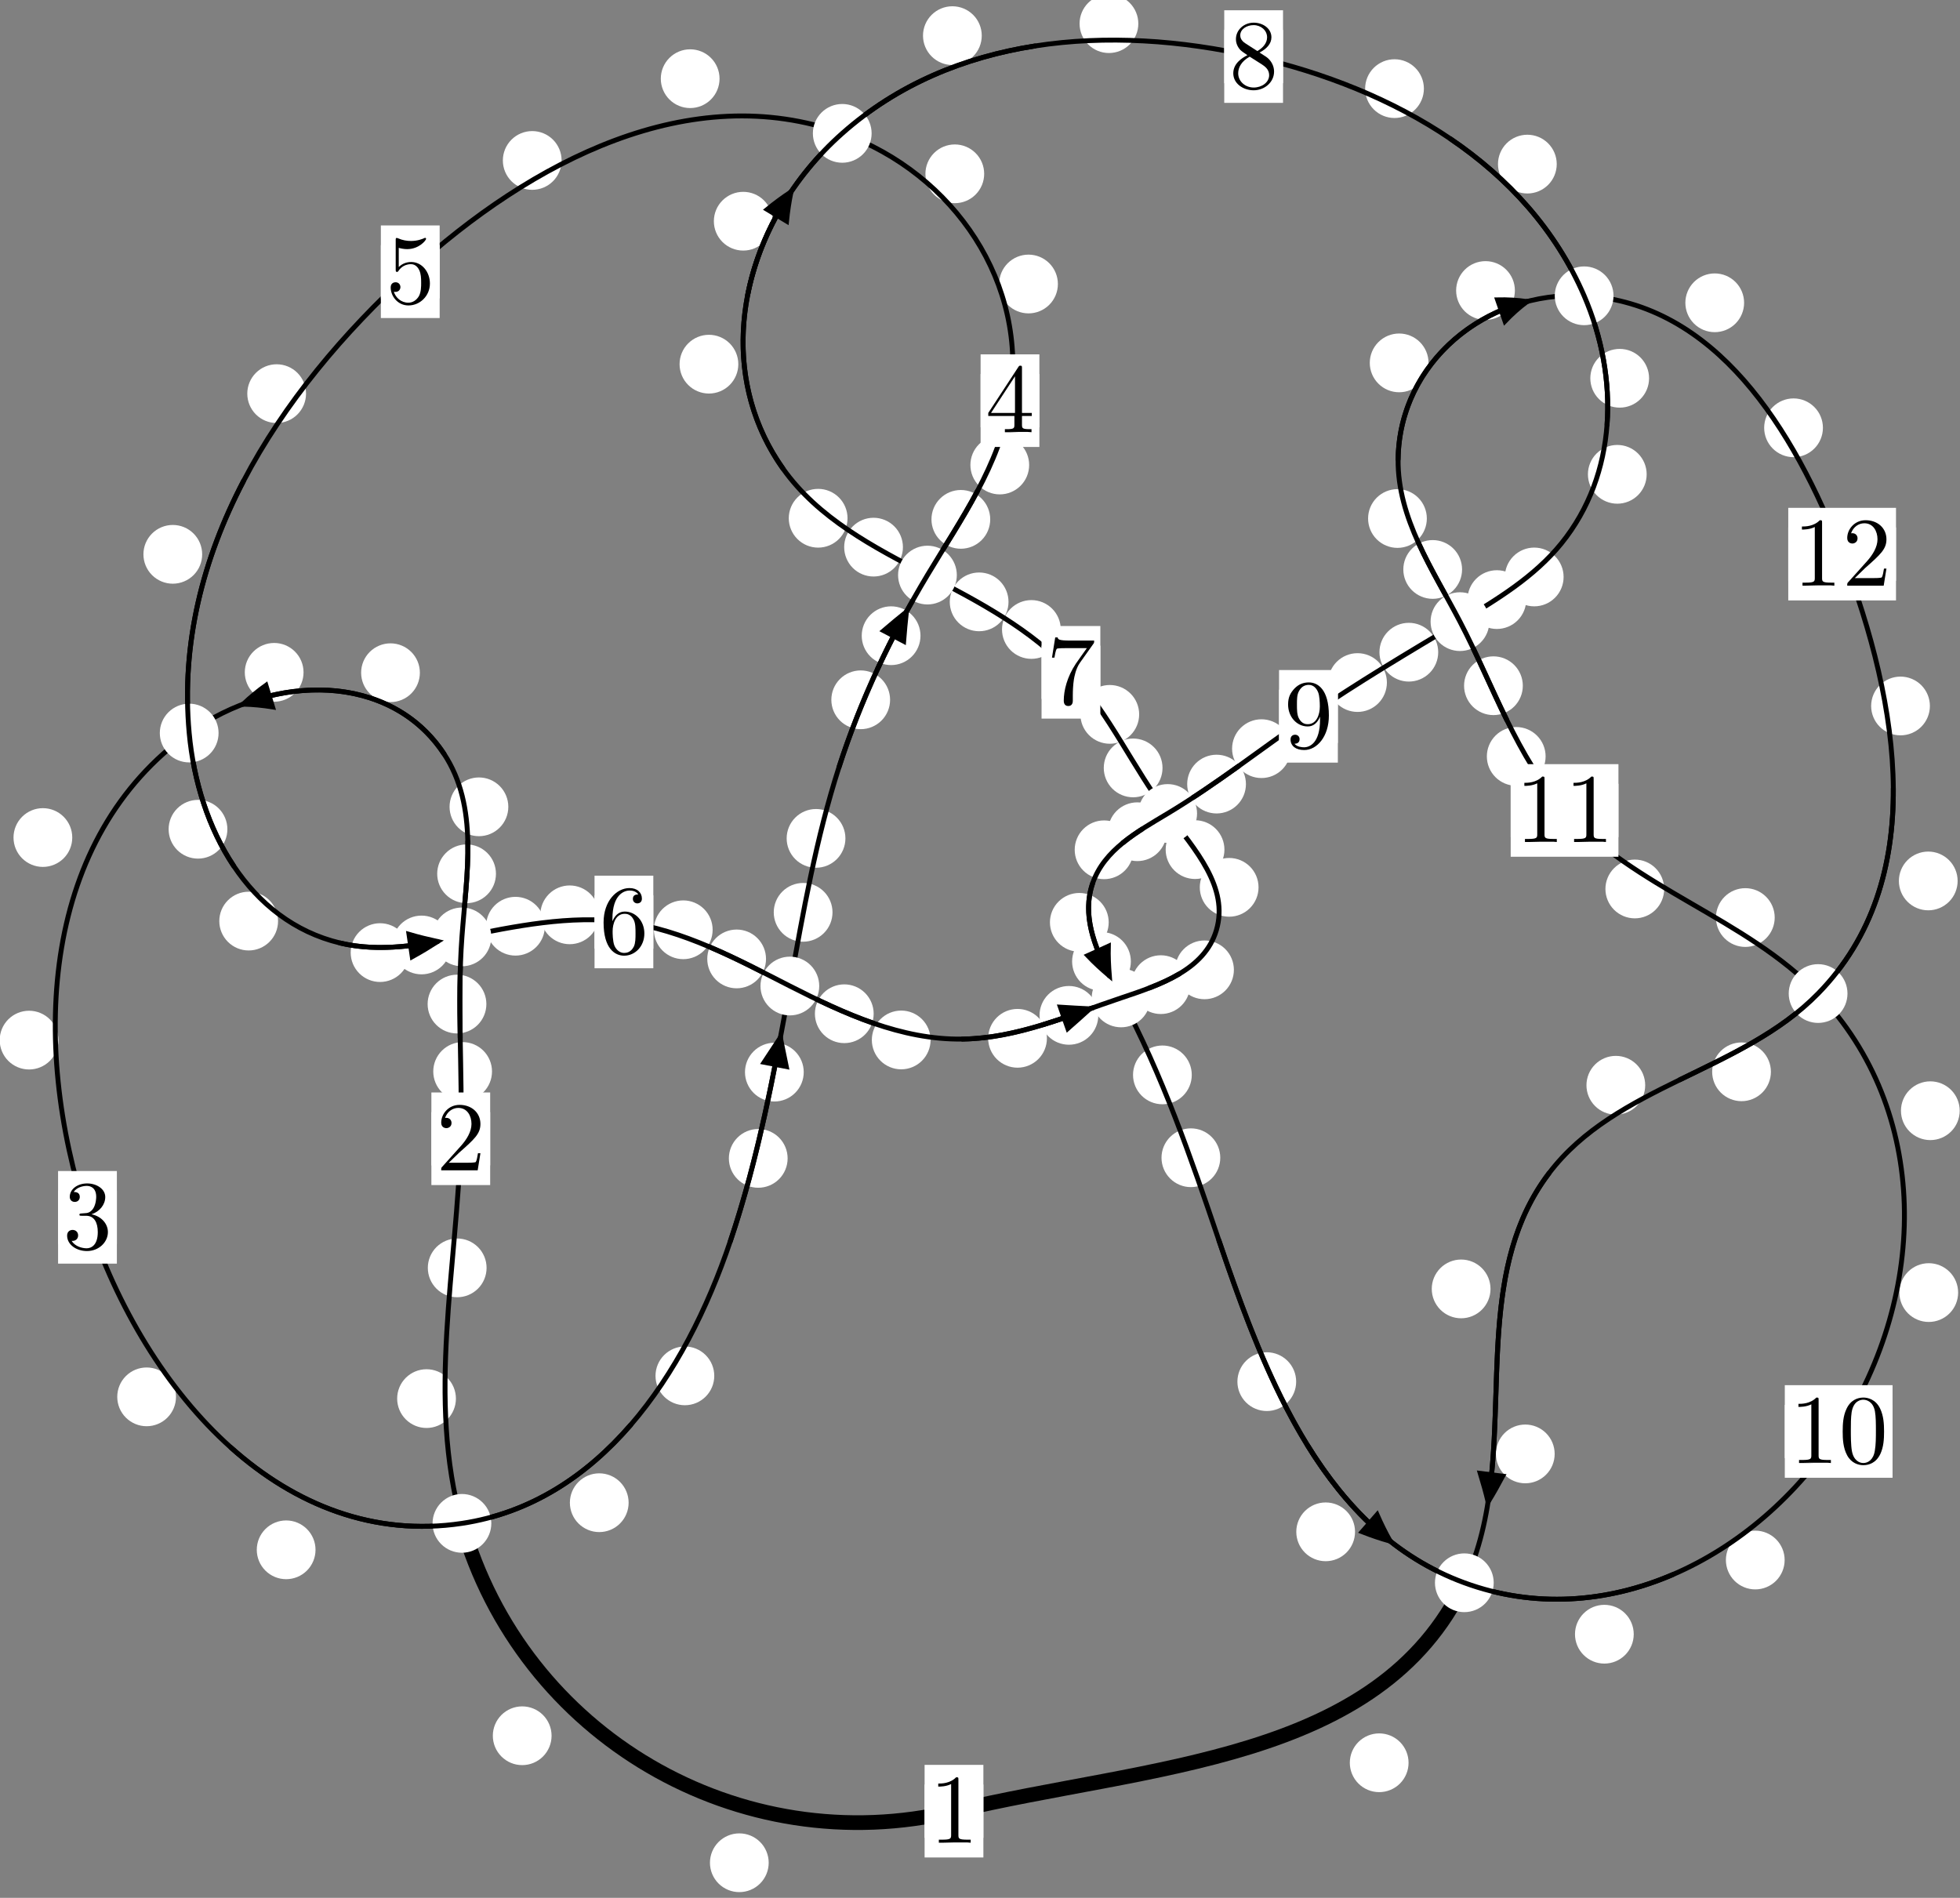 <?xml version="1.0"?>
<!-- Created by MetaPost 1.999 on 2021.07.06:0013 -->
<svg version="1.1" xmlns="http://www.w3.org/2000/svg" xmlns:xlink="http://www.w3.org/1999/xlink" width="199.42" height="193.102" viewBox="0 0 199.42 193.102">
<rect x="0" y="0" width="199.42" height="193.102" fill="#808080" stroke="none"/>
<!-- Original BoundingBox: -47.030334 -37.520081 152.390137 155.582306 -->
  <defs>
    <g transform="scale(0.01,0.01)" id="GLYPHcmr10_48">
      <path style="fill-rule: evenodd;" d="M460 -320C460 -400,455 -480,420 -554C374 -650,292 -666,250 -666C190 -666,117 -640,76 -547C44 -478,39 -400,39 -320C39 -245,43 -155,84 -79C127 2,200 22,249 22C303 22,379 1,423 -94C455 -163,460 -241,460 -320M249 -0C210 -0,151 -25,133 -121C122 -181,122 -273,122 -332C122 -396,122 -462,130 -516C149 -635,224 -644,249 -644C282 -644,348 -626,367 -527C377 -471,377 -395,377 -332C377 -257,377 -189,366 -125C351 -30,294 -0,249 -0"></path>
    </g>
    <g transform="scale(0.01,0.01)" id="GLYPHcmr10_49">
      <path style="fill-rule: evenodd;" d="M294 -640C294 -664,294 -666,271 -666C209 -602,121 -602,89 -602L89 -571C109 -571,168 -571,220 -597L220 -79C220 -43,217 -31,127 -31L95 -31L95 -0L257 -0L130 -3L217 -3L257 -3L297 -3L384 -3L419 -0L419 -31L387 -31C297 -31,294 -42,294 -79"></path>
    </g>
    <g transform="scale(0.01,0.01)" id="GLYPHcmr10_50">
      <path style="fill-rule: evenodd;" d="M127 -77L233 -180C389 -318,449 -372,449 -472C449 -586,359 -666,237 -666C124 -666,50 -574,50 -485C50 -429,100 -429,103 -429C120 -429,155 -441,155 -482C155 -508,137 -534,102 -534C94 -534,92 -534,89 -533C112 -598,166 -635,224 -635C315 -635,358 -554,358 -472C358 -392,308 -313,253 -251L61 -37C50 -26,50 -24,50 -0L421 -0L449 -174L424 -174C419 -144,412 -100,402 -85C395 -77,329 -77,307 -77"></path>
    </g>
    <g transform="scale(0.01,0.01)" id="GLYPHcmr10_51">
      <path style="fill-rule: evenodd;" d="M290 -352C372 -379,430 -449,430 -528C430 -610,342 -666,246 -666C145 -666,69 -606,69 -530C69 -497,91 -478,120 -478C151 -478,171 -500,171 -529C171 -579,124 -579,109 -579C140 -628,206 -641,242 -641C283 -641,338 -619,338 -529C338 -517,336 -459,310 -415C280 -367,246 -364,221 -363C213 -362,189 -360,182 -360C174 -359,167 -358,167 -348C167 -337,174 -337,191 -337L235 -337C317 -337,354 -269,354 -171C354 -35,285 -6,241 -6C198 -6,123 -23,88 -82C123 -77,154 -99,154 -137C154 -173,127 -193,98 -193C74 -193,42 -179,42 -135C42 -44,135 22,244 22C366 22,457 -69,457 -171C457 -253,394 -331,290 -352"></path>
    </g>
    <g transform="scale(0.01,0.01)" id="GLYPHcmr10_52">
      <path style="fill-rule: evenodd;" d="M294 -165L294 -78C294 -42,292 -31,218 -31L197 -31L197 -0L332 -0L238 -3L290 -3L332 -3L374 -3L427 -3L468 -0L468 -31L447 -31C373 -31,371 -42,371 -78L371 -165L471 -165L471 -196L371 -196L371 -651C371 -671,371 -677,355 -677C346 -677,343 -677,335 -665L28 -196L28 -165M300 -196L56 -196L300 -569"></path>
    </g>
    <g transform="scale(0.01,0.01)" id="GLYPHcmr10_53">
      <path style="fill-rule: evenodd;" d="M449 -201C449 -320,367 -420,259 -420C211 -420,168 -404,132 -369L132 -564C152 -558,185 -551,217 -551C340 -551,410 -642,410 -655C410 -661,407 -666,400 -666C399 -666,397 -666,392 -663C372 -654,323 -634,256 -634C216 -634,170 -641,123 -662C115 -665,113 -665,111 -665C101 -665,101 -657,101 -641L101 -345C101 -327,101 -319,115 -319C122 -319,124 -322,128 -328C139 -344,176 -398,257 -398C309 -398,334 -352,342 -334C358 -297,360 -258,360 -208C360 -173,360 -113,336 -71C312 -32,275 -6,229 -6C156 -6,99 -59,82 -118C85 -117,88 -116,99 -116C132 -116,149 -141,149 -165C149 -189,132 -214,99 -214C85 -214,50 -207,50 -161C50 -75,119 22,231 22C347 22,449 -74,449 -201"></path>
    </g>
    <g transform="scale(0.01,0.01)" id="GLYPHcmr10_54">
      <path style="fill-rule: evenodd;" d="M132 -328L132 -352C132 -605,256 -641,307 -641C331 -641,373 -635,395 -601C380 -601,340 -601,340 -556C340 -525,364 -510,386 -510C402 -510,432 -519,432 -558C432 -618,388 -666,305 -666C177 -666,42 -537,42 -316C42 -49,158 22,251 22C362 22,457 -72,457 -204C457 -331,368 -427,257 -427C189 -427,152 -376,132 -328M251 -6C188 -6,158 -66,152 -81C134 -128,134 -208,134 -226C134 -304,166 -404,256 -404C272 -404,318 -404,349 -342C367 -305,367 -254,367 -205C367 -157,367 -107,350 -71C320 -11,274 -6,251 -6"></path>
    </g>
    <g transform="scale(0.01,0.01)" id="GLYPHcmr10_55">
      <path style="fill-rule: evenodd;" d="M476 -609C485 -621,485 -623,485 -644L242 -644C120 -644,118 -657,114 -676L89 -676L56 -470L81 -470C84 -486,93 -549,106 -561C113 -567,191 -567,204 -567L411 -567C400 -551,321 -442,299 -409C209 -274,176 -135,176 -33C176 -23,176 22,222 22C268 22,268 -23,268 -33L268 -84C268 -139,271 -194,279 -248C283 -271,297 -357,341 -419"></path>
    </g>
    <g transform="scale(0.01,0.01)" id="GLYPHcmr10_56">
      <path style="fill-rule: evenodd;" d="M163 -457C117 -487,113 -521,113 -538C113 -599,178 -641,249 -641C322 -641,386 -589,386 -517C386 -460,347 -412,287 -377M309 -362C381 -399,430 -451,430 -517C430 -609,341 -666,250 -666C150 -666,69 -592,69 -499C69 -481,71 -436,113 -389C124 -377,161 -352,186 -335C128 -306,42 -250,42 -151C42 -45,144 22,249 22C362 22,457 -61,457 -168C457 -204,446 -249,408 -291C389 -312,373 -322,309 -362M209 -320L332 -242C360 -223,407 -193,407 -132C407 -58,332 -6,250 -6C164 -6,92 -68,92 -151C92 -209,124 -273,209 -320"></path>
    </g>
    <g transform="scale(0.01,0.01)" id="GLYPHcmr10_57">
      <path style="fill-rule: evenodd;" d="M367 -318L367 -286C367 -52,263 -6,205 -6C188 -6,134 -8,107 -42C151 -42,159 -71,159 -88C159 -119,135 -134,113 -134C97 -134,67 -125,67 -86C67 -19,121 22,206 22C335 22,457 -114,457 -329C457 -598,342 -666,253 -666C198 -666,149 -648,106 -603C65 -558,42 -516,42 -441C42 -316,130 -218,242 -218C303 -218,344 -260,367 -318M243 -241C227 -241,181 -241,150 -304C132 -341,132 -391,132 -440C132 -494,132 -541,153 -578C180 -628,218 -641,253 -641C299 -641,332 -607,349 -562C361 -530,365 -467,365 -421C365 -338,331 -241,243 -241"></path>
    </g>
  </defs>
  <path d="M78.211 189.531C78.211 188.739,77.896 187.978,77.336 187.418C76.775 186.858,76.015 186.543,75.222 186.543C74.43 186.543,73.67 186.858,73.109 187.418C72.549 187.978,72.234 188.739,72.234 189.531C72.234 190.324,72.549 191.084,73.109 191.645C73.67 192.205,74.43 192.52,75.222 192.52C76.015 192.52,76.775 192.205,77.336 191.645C77.896 191.084,78.211 190.324,78.211 189.531Z" style="fill: rgb(100%,100%,100%);stroke: none;"></path>
  <path d="M100.052 184.283C100.052 183.491,99.737 182.731,99.177 182.17C98.616 181.61,97.856 181.295,97.064 181.295C96.271 181.295,95.511 181.61,94.95 182.17C94.39 182.731,94.075 183.491,94.075 184.283C94.075 185.076,94.39 185.836,94.95 186.397C95.511 186.957,96.271 187.272,97.064 187.272C97.856 187.272,98.616 186.957,99.177 186.397C99.737 185.836,100.052 185.076,100.052 184.283Z" style="fill: rgb(100%,100%,100%);stroke: none;"></path>
  <path d="M46.387 142.306C46.387 141.513,46.072 140.753,45.511 140.192C44.951 139.632,44.191 139.317,43.398 139.317C42.605 139.317,41.845 139.632,41.285 140.192C40.724 140.753,40.409 141.513,40.409 142.306C40.409 143.098,40.724 143.858,41.285 144.419C41.845 144.979,42.605 145.294,43.398 145.294C44.191 145.294,44.951 144.979,45.511 144.419C46.072 143.858,46.387 143.098,46.387 142.306Z" style="fill: rgb(100%,100%,100%);stroke: none;"></path>
  <path d="M56.12 176.61C56.12 175.817,55.805 175.057,55.245 174.496C54.684 173.936,53.924 173.621,53.131 173.621C52.339 173.621,51.579 173.936,51.018 174.496C50.458 175.057,50.143 175.817,50.143 176.61C50.143 177.402,50.458 178.163,51.018 178.723C51.579 179.284,52.339 179.598,53.131 179.598C53.924 179.598,54.684 179.284,55.245 178.723C55.805 178.163,56.12 177.402,56.12 176.61Z" style="fill: rgb(100%,100%,100%);stroke: none;"></path>
  <path d="M50.059 109.02C50.059 108.228,49.744 107.468,49.184 106.907C48.623 106.347,47.863 106.032,47.071 106.032C46.278 106.032,45.518 106.347,44.957 106.907C44.397 107.468,44.082 108.228,44.082 109.02C44.082 109.813,44.397 110.573,44.957 111.134C45.518 111.694,46.278 112.009,47.071 112.009C47.863 112.009,48.623 111.694,49.184 111.134C49.744 110.573,50.059 109.813,50.059 109.02Z" style="fill: rgb(100%,100%,100%);stroke: none;"></path>
  <path d="M49.507 129.003C49.507 128.211,49.192 127.451,48.631 126.89C48.071 126.33,47.311 126.015,46.518 126.015C45.725 126.015,44.965 126.33,44.405 126.89C43.844 127.451,43.529 128.211,43.529 129.003C43.529 129.796,43.844 130.556,44.405 131.117C44.965 131.677,45.725 131.992,46.518 131.992C47.311 131.992,48.071 131.677,48.631 131.117C49.192 130.556,49.507 129.796,49.507 129.003Z" style="fill: rgb(100%,100%,100%);stroke: none;"></path>
  <path d="M50.461 88.907C50.461 88.114,50.146 87.354,49.585 86.794C49.025 86.233,48.265 85.918,47.472 85.918C46.679 85.918,45.919 86.233,45.359 86.794C44.798 87.354,44.483 88.114,44.483 88.907C44.483 89.7,44.798 90.46,45.359 91.02C45.919 91.581,46.679 91.896,47.472 91.896C48.265 91.896,49.025 91.581,49.585 91.02C50.146 90.46,50.461 89.7,50.461 88.907Z" style="fill: rgb(100%,100%,100%);stroke: none;"></path>
  <path d="M49.486 102.162C49.486 101.369,49.171 100.609,48.611 100.049C48.05 99.488,47.29 99.173,46.498 99.173C45.705 99.173,44.945 99.488,44.384 100.049C43.824 100.609,43.509 101.369,43.509 102.162C43.509 102.955,43.824 103.715,44.384 104.275C44.945 104.836,45.705 105.151,46.498 105.151C47.29 105.151,48.05 104.836,48.611 104.275C49.171 103.715,49.486 102.955,49.486 102.162Z" style="fill: rgb(100%,100%,100%);stroke: none;"></path>
  <path d="M42.72 68.448C42.72 67.655,42.405 66.895,41.845 66.335C41.284 65.774,40.524 65.459,39.731 65.459C38.939 65.459,38.179 65.774,37.618 66.335C37.058 66.895,36.743 67.655,36.743 68.448C36.743 69.241,37.058 70.001,37.618 70.561C38.179 71.122,38.939 71.437,39.731 71.437C40.524 71.437,41.284 71.122,41.845 70.561C42.405 70.001,42.72 69.241,42.72 68.448Z" style="fill: rgb(100%,100%,100%);stroke: none;"></path>
  <path d="M51.719 82.093C51.719 81.3,51.404 80.54,50.843 79.979C50.283 79.419,49.523 79.104,48.73 79.104C47.937 79.104,47.177 79.419,46.617 79.979C46.056 80.54,45.741 81.3,45.741 82.093C45.741 82.885,46.056 83.645,46.617 84.206C47.177 84.766,47.937 85.081,48.73 85.081C49.523 85.081,50.283 84.766,50.843 84.206C51.404 83.645,51.719 82.885,51.719 82.093Z" style="fill: rgb(100%,100%,100%);stroke: none;"></path>
  <path d="M7.352 85.218C7.352 84.426,7.038 83.665,6.477 83.105C5.917 82.544,5.156 82.229,4.364 82.229C3.571 82.229,2.811 82.544,2.25 83.105C1.69 83.665,1.375 84.426,1.375 85.218C1.375 86.011,1.69 86.771,2.25 87.332C2.811 87.892,3.571 88.207,4.364 88.207C5.156 88.207,5.917 87.892,6.477 87.332C7.038 86.771,7.352 86.011,7.352 85.218Z" style="fill: rgb(100%,100%,100%);stroke: none;"></path>
  <path d="M30.884 68.41C30.884 67.617,30.569 66.857,30.009 66.297C29.448 65.736,28.688 65.421,27.896 65.421C27.103 65.421,26.343 65.736,25.782 66.297C25.222 66.857,24.907 67.617,24.907 68.41C24.907 69.203,25.222 69.963,25.782 70.523C26.343 71.084,27.103 71.399,27.896 71.399C28.688 71.399,29.448 71.084,30.009 70.523C30.569 69.963,30.884 69.203,30.884 68.41Z" style="fill: rgb(100%,100%,100%);stroke: none;"></path>
  <path d="M17.907 142.127C17.907 141.334,17.592 140.574,17.032 140.014C16.471 139.453,15.711 139.138,14.918 139.138C14.126 139.138,13.366 139.453,12.805 140.014C12.245 140.574,11.93 141.334,11.93 142.127C11.93 142.92,12.245 143.68,12.805 144.24C13.366 144.801,14.126 145.116,14.918 145.116C15.711 145.116,16.471 144.801,17.032 144.24C17.592 143.68,17.907 142.92,17.907 142.127Z" style="fill: rgb(100%,100%,100%);stroke: none;"></path>
  <path d="M5.947 105.83C5.947 105.037,5.632 104.277,5.072 103.716C4.511 103.156,3.751 102.841,2.958 102.841C2.166 102.841,1.406 103.156,0.845 103.716C0.285 104.277,-0.03 105.037,-0.03 105.83C-0.03 106.622,0.285 107.382,0.845 107.943C1.406 108.503,2.166 108.818,2.958 108.818C3.751 108.818,4.511 108.503,5.072 107.943C5.632 107.382,5.947 106.622,5.947 105.83Z" style="fill: rgb(100%,100%,100%);stroke: none;"></path>
  <path d="M63.959 152.898C63.959 152.105,63.644 151.345,63.084 150.785C62.523 150.224,61.763 149.909,60.97 149.909C60.178 149.909,59.418 150.224,58.857 150.785C58.297 151.345,57.982 152.105,57.982 152.898C57.982 153.691,58.297 154.451,58.857 155.011C59.418 155.572,60.178 155.887,60.97 155.887C61.763 155.887,62.523 155.572,63.084 155.011C63.644 154.451,63.959 153.691,63.959 152.898Z" style="fill: rgb(100%,100%,100%);stroke: none;"></path>
  <path d="M32.103 157.691C32.103 156.898,31.788 156.138,31.228 155.578C30.667 155.017,29.907 154.702,29.115 154.702C28.322 154.702,27.562 155.017,27.001 155.578C26.441 156.138,26.126 156.898,26.126 157.691C26.126 158.484,26.441 159.244,27.001 159.804C27.562 160.365,28.322 160.68,29.115 160.68C29.907 160.68,30.667 160.365,31.228 159.804C31.788 159.244,32.103 158.484,32.103 157.691Z" style="fill: rgb(100%,100%,100%);stroke: none;"></path>
  <path d="M80.137 117.863C80.137 117.07,79.822 116.31,79.262 115.749C78.701 115.189,77.941 114.874,77.148 114.874C76.355 114.874,75.595 115.189,75.035 115.749C74.474 116.31,74.159 117.07,74.159 117.863C74.159 118.655,74.474 119.416,75.035 119.976C75.595 120.537,76.355 120.851,77.148 120.851C77.941 120.851,78.701 120.537,79.262 119.976C79.822 119.416,80.137 118.655,80.137 117.863Z" style="fill: rgb(100%,100%,100%);stroke: none;"></path>
  <path d="M72.673 139.991C72.673 139.198,72.358 138.438,71.797 137.878C71.237 137.317,70.477 137.002,69.684 137.002C68.891 137.002,68.131 137.317,67.571 137.878C67.01 138.438,66.695 139.198,66.695 139.991C66.695 140.784,67.01 141.544,67.571 142.104C68.131 142.665,68.891 142.98,69.684 142.98C70.477 142.98,71.237 142.665,71.797 142.104C72.358 141.544,72.673 140.784,72.673 139.991Z" style="fill: rgb(100%,100%,100%);stroke: none;"></path>
  <path d="M84.703 92.828C84.703 92.036,84.388 91.275,83.827 90.715C83.267 90.155,82.507 89.84,81.714 89.84C80.921 89.84,80.161 90.155,79.601 90.715C79.04 91.275,78.725 92.036,78.725 92.828C78.725 93.621,79.04 94.381,79.601 94.942C80.161 95.502,80.921 95.817,81.714 95.817C82.507 95.817,83.267 95.502,83.827 94.942C84.388 94.381,84.703 93.621,84.703 92.828Z" style="fill: rgb(100%,100%,100%);stroke: none;"></path>
  <path d="M81.776 109.088C81.776 108.296,81.461 107.535,80.9 106.975C80.34 106.414,79.58 106.099,78.787 106.099C77.994 106.099,77.234 106.414,76.674 106.975C76.113 107.535,75.798 108.296,75.798 109.088C75.798 109.881,76.113 110.641,76.674 111.202C77.234 111.762,77.994 112.077,78.787 112.077C79.58 112.077,80.34 111.762,80.9 111.202C81.461 110.641,81.776 109.881,81.776 109.088Z" style="fill: rgb(100%,100%,100%);stroke: none;"></path>
  <path d="M90.562 71.203C90.562 70.41,90.247 69.65,89.687 69.09C89.126 68.529,88.366 68.214,87.573 68.214C86.781 68.214,86.021 68.529,85.46 69.09C84.9 69.65,84.585 70.41,84.585 71.203C84.585 71.996,84.9 72.756,85.46 73.316C86.021 73.877,86.781 74.192,87.573 74.192C88.366 74.192,89.126 73.877,89.687 73.316C90.247 72.756,90.562 71.996,90.562 71.203Z" style="fill: rgb(100%,100%,100%);stroke: none;"></path>
  <path d="M86.017 85.304C86.017 84.511,85.702 83.751,85.141 83.19C84.581 82.63,83.821 82.315,83.028 82.315C82.235 82.315,81.475 82.63,80.915 83.19C80.354 83.751,80.039 84.511,80.039 85.304C80.039 86.096,80.354 86.856,80.915 87.417C81.475 87.977,82.235 88.292,83.028 88.292C83.821 88.292,84.581 87.977,85.141 87.417C85.702 86.856,86.017 86.096,86.017 85.304Z" style="fill: rgb(100%,100%,100%);stroke: none;"></path>
  <path d="M100.75 52.845C100.75 52.052,100.435 51.292,99.874 50.731C99.314 50.171,98.554 49.856,97.761 49.856C96.968 49.856,96.208 50.171,95.648 50.731C95.087 51.292,94.772 52.052,94.772 52.845C94.772 53.637,95.087 54.397,95.648 54.958C96.208 55.518,96.968 55.833,97.761 55.833C98.554 55.833,99.314 55.518,99.874 54.958C100.435 54.397,100.75 53.637,100.75 52.845Z" style="fill: rgb(100%,100%,100%);stroke: none;"></path>
  <path d="M93.655 64.682C93.655 63.889,93.34 63.129,92.779 62.569C92.219 62.008,91.458 61.693,90.666 61.693C89.873 61.693,89.113 62.008,88.552 62.569C87.992 63.129,87.677 63.889,87.677 64.682C87.677 65.475,87.992 66.235,88.552 66.795C89.113 67.356,89.873 67.671,90.666 67.671C91.458 67.671,92.219 67.356,92.779 66.795C93.34 66.235,93.655 65.475,93.655 64.682Z" style="fill: rgb(100%,100%,100%);stroke: none;"></path>
  <path d="M107.635 28.897C107.635 28.104,107.32 27.344,106.759 26.783C106.199 26.223,105.439 25.908,104.646 25.908C103.853 25.908,103.093 26.223,102.533 26.783C101.972 27.344,101.657 28.104,101.657 28.897C101.657 29.689,101.972 30.45,102.533 31.01C103.093 31.571,103.853 31.886,104.646 31.886C105.439 31.886,106.199 31.571,106.759 31.01C107.32 30.45,107.635 29.689,107.635 28.897Z" style="fill: rgb(100%,100%,100%);stroke: none;"></path>
  <path d="M104.711 47.314C104.711 46.521,104.396 45.761,103.835 45.2C103.275 44.64,102.515 44.325,101.722 44.325C100.929 44.325,100.169 44.64,99.609 45.2C99.048 45.761,98.733 46.521,98.733 47.314C98.733 48.106,99.048 48.867,99.609 49.427C100.169 49.988,100.929 50.303,101.722 50.303C102.515 50.303,103.275 49.988,103.835 49.427C104.396 48.867,104.711 48.106,104.711 47.314Z" style="fill: rgb(100%,100%,100%);stroke: none;"></path>
  <path d="M73.21 8.006C73.21 7.213,72.895 6.453,72.335 5.893C71.774 5.332,71.014 5.017,70.221 5.017C69.429 5.017,68.669 5.332,68.108 5.893C67.548 6.453,67.233 7.213,67.233 8.006C67.233 8.799,67.548 9.559,68.108 10.119C68.669 10.68,69.429 10.995,70.221 10.995C71.014 10.995,71.774 10.68,72.335 10.119C72.895 9.559,73.21 8.799,73.21 8.006Z" style="fill: rgb(100%,100%,100%);stroke: none;"></path>
  <path d="M100.135 17.686C100.135 16.893,99.82 16.133,99.259 15.573C98.699 15.012,97.939 14.697,97.146 14.697C96.353 14.697,95.593 15.012,95.033 15.573C94.472 16.133,94.157 16.893,94.157 17.686C94.157 18.479,94.472 19.239,95.033 19.799C95.593 20.36,96.353 20.675,97.146 20.675C97.939 20.675,98.699 20.36,99.259 19.799C99.82 19.239,100.135 18.479,100.135 17.686Z" style="fill: rgb(100%,100%,100%);stroke: none;"></path>
  <path d="M31.137 40.052C31.137 39.26,30.822 38.5,30.262 37.939C29.701 37.379,28.941 37.064,28.148 37.064C27.356 37.064,26.595 37.379,26.035 37.939C25.474 38.5,25.16 39.26,25.16 40.052C25.16 40.845,25.474 41.605,26.035 42.166C26.595 42.726,27.356 43.041,28.148 43.041C28.941 43.041,29.701 42.726,30.262 42.166C30.822 41.605,31.137 40.845,31.137 40.052Z" style="fill: rgb(100%,100%,100%);stroke: none;"></path>
  <path d="M57.14 16.326C57.14 15.533,56.825 14.773,56.265 14.212C55.704 13.652,54.944 13.337,54.152 13.337C53.359 13.337,52.599 13.652,52.038 14.212C51.478 14.773,51.163 15.533,51.163 16.326C51.163 17.118,51.478 17.878,52.038 18.439C52.599 18.999,53.359 19.314,54.152 19.314C54.944 19.314,55.704 18.999,56.265 18.439C56.825 17.878,57.14 17.118,57.14 16.326Z" style="fill: rgb(100%,100%,100%);stroke: none;"></path>
  <path d="M23.135 84.375C23.135 83.582,22.82 82.822,22.259 82.261C21.699 81.701,20.939 81.386,20.146 81.386C19.353 81.386,18.593 81.701,18.033 82.261C17.472 82.822,17.157 83.582,17.157 84.375C17.157 85.167,17.472 85.928,18.033 86.488C18.593 87.049,19.353 87.363,20.146 87.363C20.939 87.363,21.699 87.049,22.259 86.488C22.82 85.928,23.135 85.167,23.135 84.375Z" style="fill: rgb(100%,100%,100%);stroke: none;"></path>
  <path d="M20.57 56.401C20.57 55.609,20.256 54.849,19.695 54.288C19.135 53.728,18.374 53.413,17.582 53.413C16.789 53.413,16.029 53.728,15.468 54.288C14.908 54.849,14.593 55.609,14.593 56.401C14.593 57.194,14.908 57.954,15.468 58.515C16.029 59.075,16.789 59.39,17.582 59.39C18.374 59.39,19.135 59.075,19.695 58.515C20.256 57.954,20.57 57.194,20.57 56.401Z" style="fill: rgb(100%,100%,100%);stroke: none;"></path>
  <path d="M41.658 96.926C41.658 96.133,41.343 95.373,40.782 94.812C40.222 94.252,39.462 93.937,38.669 93.937C37.876 93.937,37.116 94.252,36.556 94.812C35.995 95.373,35.68 96.133,35.68 96.926C35.68 97.718,35.995 98.478,36.556 99.039C37.116 99.599,37.876 99.914,38.669 99.914C39.462 99.914,40.222 99.599,40.782 99.039C41.343 98.478,41.658 97.718,41.658 96.926Z" style="fill: rgb(100%,100%,100%);stroke: none;"></path>
  <path d="M28.291 93.719C28.291 92.926,27.976 92.166,27.415 91.606C26.855 91.045,26.095 90.73,25.302 90.73C24.509 90.73,23.749 91.045,23.189 91.606C22.628 92.166,22.313 92.926,22.313 93.719C22.313 94.512,22.628 95.272,23.189 95.832C23.749 96.393,24.509 96.708,25.302 96.708C26.095 96.708,26.855 96.393,27.415 95.832C27.976 95.272,28.291 94.512,28.291 93.719Z" style="fill: rgb(100%,100%,100%);stroke: none;"></path>
  <path d="M55.436 94.242C55.436 93.449,55.121 92.689,54.56 92.128C54 91.568,53.24 91.253,52.447 91.253C51.654 91.253,50.894 91.568,50.334 92.128C49.773 92.689,49.458 93.449,49.458 94.242C49.458 95.034,49.773 95.795,50.334 96.355C50.894 96.915,51.654 97.23,52.447 97.23C53.24 97.23,54 96.915,54.56 96.355C55.121 95.795,55.436 95.034,55.436 94.242Z" style="fill: rgb(100%,100%,100%);stroke: none;"></path>
  <path d="M45.876 96.149C45.876 95.357,45.561 94.596,45.001 94.036C44.44 93.476,43.68 93.161,42.887 93.161C42.095 93.161,41.335 93.476,40.774 94.036C40.214 94.596,39.899 95.357,39.899 96.149C39.899 96.942,40.214 97.702,40.774 98.263C41.335 98.823,42.095 99.138,42.887 99.138C43.68 99.138,44.44 98.823,45.001 98.263C45.561 97.702,45.876 96.942,45.876 96.149Z" style="fill: rgb(100%,100%,100%);stroke: none;"></path>
  <path d="M72.507 94.604C72.507 93.811,72.193 93.051,71.632 92.49C71.072 91.93,70.311 91.615,69.519 91.615C68.726 91.615,67.966 91.93,67.405 92.49C66.845 93.051,66.53 93.811,66.53 94.604C66.53 95.396,66.845 96.157,67.405 96.717C67.966 97.278,68.726 97.593,69.519 97.593C70.311 97.593,71.072 97.278,71.632 96.717C72.193 96.157,72.507 95.396,72.507 94.604Z" style="fill: rgb(100%,100%,100%);stroke: none;"></path>
  <path d="M60.954 93.083C60.954 92.29,60.639 91.53,60.078 90.969C59.518 90.409,58.758 90.094,57.965 90.094C57.172 90.094,56.412 90.409,55.852 90.969C55.291 91.53,54.976 92.29,54.976 93.083C54.976 93.875,55.291 94.636,55.852 95.196C56.412 95.756,57.172 96.071,57.965 96.071C58.758 96.071,59.518 95.756,60.078 95.196C60.639 94.636,60.954 93.875,60.954 93.083Z" style="fill: rgb(100%,100%,100%);stroke: none;"></path>
  <path d="M88.891 103.147C88.891 102.354,88.576 101.594,88.015 101.033C87.455 100.473,86.695 100.158,85.902 100.158C85.109 100.158,84.349 100.473,83.789 101.033C83.228 101.594,82.913 102.354,82.913 103.147C82.913 103.939,83.228 104.7,83.789 105.26C84.349 105.821,85.109 106.135,85.902 106.135C86.695 106.135,87.455 105.821,88.015 105.26C88.576 104.7,88.891 103.939,88.891 103.147Z" style="fill: rgb(100%,100%,100%);stroke: none;"></path>
  <path d="M77.938 97.569C77.938 96.776,77.623 96.016,77.062 95.456C76.502 94.895,75.742 94.58,74.949 94.58C74.156 94.58,73.396 94.895,72.836 95.456C72.275 96.016,71.96 96.776,71.96 97.569C71.96 98.362,72.275 99.122,72.836 99.682C73.396 100.243,74.156 100.558,74.949 100.558C75.742 100.558,76.502 100.243,77.062 99.682C77.623 99.122,77.938 98.362,77.938 97.569Z" style="fill: rgb(100%,100%,100%);stroke: none;"></path>
  <path d="M106.518 105.646C106.518 104.854,106.203 104.094,105.643 103.533C105.082 102.973,104.322 102.658,103.529 102.658C102.737 102.658,101.976 102.973,101.416 103.533C100.855 104.094,100.54 104.854,100.54 105.646C100.54 106.439,100.855 107.199,101.416 107.76C101.976 108.32,102.737 108.635,103.529 108.635C104.322 108.635,105.082 108.32,105.643 107.76C106.203 107.199,106.518 106.439,106.518 105.646Z" style="fill: rgb(100%,100%,100%);stroke: none;"></path>
  <path d="M94.682 105.813C94.682 105.02,94.367 104.26,93.807 103.7C93.246 103.139,92.486 102.824,91.693 102.824C90.901 102.824,90.141 103.139,89.58 103.7C89.02 104.26,88.705 105.02,88.705 105.813C88.705 106.606,89.02 107.366,89.58 107.926C90.141 108.487,90.901 108.802,91.693 108.802C92.486 108.802,93.246 108.487,93.807 107.926C94.367 107.366,94.682 106.606,94.682 105.813Z" style="fill: rgb(100%,100%,100%);stroke: none;"></path>
  <path d="M121.096 100.186C121.096 99.394,120.781 98.634,120.221 98.073C119.66 97.513,118.9 97.198,118.107 97.198C117.315 97.198,116.555 97.513,115.994 98.073C115.434 98.634,115.119 99.394,115.119 100.186C115.119 100.979,115.434 101.739,115.994 102.3C116.555 102.86,117.315 103.175,118.107 103.175C118.9 103.175,119.66 102.86,120.221 102.3C120.781 101.739,121.096 100.979,121.096 100.186Z" style="fill: rgb(100%,100%,100%);stroke: none;"></path>
  <path d="M111.746 103.311C111.746 102.519,111.431 101.759,110.87 101.198C110.31 100.638,109.55 100.323,108.757 100.323C107.964 100.323,107.204 100.638,106.644 101.198C106.083 101.759,105.768 102.519,105.768 103.311C105.768 104.104,106.083 104.864,106.644 105.425C107.204 105.985,107.964 106.3,108.757 106.3C109.55 106.3,110.31 105.985,110.87 105.425C111.431 104.864,111.746 104.104,111.746 103.311Z" style="fill: rgb(100%,100%,100%);stroke: none;"></path>
  <path d="M128.05 90.285C128.05 89.492,127.735 88.732,127.174 88.171C126.614 87.611,125.854 87.296,125.061 87.296C124.268 87.296,123.508 87.611,122.948 88.171C122.387 88.732,122.072 89.492,122.072 90.285C122.072 91.077,122.387 91.837,122.948 92.398C123.508 92.958,124.268 93.273,125.061 93.273C125.854 93.273,126.614 92.958,127.174 92.398C127.735 91.837,128.05 91.077,128.05 90.285Z" style="fill: rgb(100%,100%,100%);stroke: none;"></path>
  <path d="M125.542 98.679C125.542 97.887,125.227 97.126,124.667 96.566C124.106 96.005,123.346 95.69,122.553 95.69C121.761 95.69,121 96.005,120.44 96.566C119.879 97.126,119.565 97.887,119.565 98.679C119.565 99.472,119.879 100.232,120.44 100.793C121 101.353,121.761 101.668,122.553 101.668C123.346 101.668,124.106 101.353,124.667 100.793C125.227 100.232,125.542 99.472,125.542 98.679Z" style="fill: rgb(100%,100%,100%);stroke: none;"></path>
  <path d="M118.28 78.134C118.28 77.341,117.966 76.581,117.405 76.021C116.845 75.46,116.084 75.145,115.292 75.145C114.499 75.145,113.739 75.46,113.178 76.021C112.618 76.581,112.303 77.341,112.303 78.134C112.303 78.927,112.618 79.687,113.178 80.247C113.739 80.808,114.499 81.123,115.292 81.123C116.084 81.123,116.845 80.808,117.405 80.247C117.966 79.687,118.28 78.927,118.28 78.134Z" style="fill: rgb(100%,100%,100%);stroke: none;"></path>
  <path d="M124.579 86.447C124.579 85.654,124.264 84.894,123.703 84.333C123.143 83.773,122.383 83.458,121.59 83.458C120.797 83.458,120.037 83.773,119.477 84.333C118.916 84.894,118.601 85.654,118.601 86.447C118.601 87.24,118.916 88,119.477 88.56C120.037 89.121,120.797 89.436,121.59 89.436C122.383 89.436,123.143 89.121,123.703 88.56C124.264 88,124.579 87.24,124.579 86.447Z" style="fill: rgb(100%,100%,100%);stroke: none;"></path>
  <path d="M107.928 64.048C107.928 63.255,107.613 62.495,107.052 61.935C106.492 61.374,105.731 61.059,104.939 61.059C104.146 61.059,103.386 61.374,102.825 61.935C102.265 62.495,101.95 63.255,101.95 64.048C101.95 64.841,102.265 65.601,102.825 66.161C103.386 66.722,104.146 67.037,104.939 67.037C105.731 67.037,106.492 66.722,107.052 66.161C107.613 65.601,107.928 64.841,107.928 64.048Z" style="fill: rgb(100%,100%,100%);stroke: none;"></path>
  <path d="M115.904 72.686C115.904 71.893,115.589 71.133,115.028 70.573C114.468 70.012,113.708 69.697,112.915 69.697C112.122 69.697,111.362 70.012,110.802 70.573C110.241 71.133,109.926 71.893,109.926 72.686C109.926 73.479,110.241 74.239,110.802 74.799C111.362 75.36,112.122 75.675,112.915 75.675C113.708 75.675,114.468 75.36,115.028 74.799C115.589 74.239,115.904 73.479,115.904 72.686Z" style="fill: rgb(100%,100%,100%);stroke: none;"></path>
  <path d="M91.868 55.671C91.868 54.878,91.553 54.118,90.993 53.557C90.432 52.997,89.672 52.682,88.879 52.682C88.087 52.682,87.327 52.997,86.766 53.557C86.206 54.118,85.891 54.878,85.891 55.671C85.891 56.463,86.206 57.223,86.766 57.784C87.327 58.344,88.087 58.659,88.879 58.659C89.672 58.659,90.432 58.344,90.993 57.784C91.553 57.223,91.868 56.463,91.868 55.671Z" style="fill: rgb(100%,100%,100%);stroke: none;"></path>
  <path d="M102.611 61.239C102.611 60.446,102.296 59.686,101.736 59.125C101.175 58.565,100.415 58.25,99.622 58.25C98.83 58.25,98.069 58.565,97.509 59.125C96.948 59.686,96.634 60.446,96.634 61.239C96.634 62.031,96.948 62.791,97.509 63.352C98.069 63.912,98.83 64.227,99.622 64.227C100.415 64.227,101.175 63.912,101.736 63.352C102.296 62.791,102.611 62.031,102.611 61.239Z" style="fill: rgb(100%,100%,100%);stroke: none;"></path>
  <path d="M75.12 37.054C75.12 36.261,74.805 35.501,74.245 34.941C73.684 34.38,72.924 34.065,72.132 34.065C71.339 34.065,70.579 34.38,70.018 34.941C69.458 35.501,69.143 36.261,69.143 37.054C69.143 37.847,69.458 38.607,70.018 39.167C70.579 39.728,71.339 40.043,72.132 40.043C72.924 40.043,73.684 39.728,74.245 39.167C74.805 38.607,75.12 37.847,75.12 37.054Z" style="fill: rgb(100%,100%,100%);stroke: none;"></path>
  <path d="M86.232 52.731C86.232 51.938,85.917 51.178,85.356 50.618C84.796 50.057,84.036 49.742,83.243 49.742C82.45 49.742,81.69 50.057,81.13 50.618C80.569 51.178,80.254 51.938,80.254 52.731C80.254 53.524,80.569 54.284,81.13 54.844C81.69 55.405,82.45 55.72,83.243 55.72C84.036 55.72,84.796 55.405,85.356 54.844C85.917 54.284,86.232 53.524,86.232 52.731Z" style="fill: rgb(100%,100%,100%);stroke: none;"></path>
  <path d="M99.889 3.626C99.889 2.834,99.574 2.073,99.014 1.513C98.453 0.953,97.693 0.638,96.9 0.638C96.108 0.638,95.347 0.953,94.787 1.513C94.226 2.073,93.911 2.834,93.911 3.626C93.911 4.419,94.226 5.179,94.787 5.74C95.347 6.3,96.108 6.615,96.9 6.615C97.693 6.615,98.453 6.3,99.014 5.74C99.574 5.179,99.889 4.419,99.889 3.626Z" style="fill: rgb(100%,100%,100%);stroke: none;"></path>
  <path d="M78.609 22.507C78.609 21.715,78.294 20.955,77.734 20.394C77.173 19.834,76.413 19.519,75.621 19.519C74.828 19.519,74.068 19.834,73.507 20.394C72.947 20.955,72.632 21.715,72.632 22.507C72.632 23.3,72.947 24.06,73.507 24.621C74.068 25.181,74.828 25.496,75.621 25.496C76.413 25.496,77.173 25.181,77.734 24.621C78.294 24.06,78.609 23.3,78.609 22.507Z" style="fill: rgb(100%,100%,100%);stroke: none;"></path>
  <path d="M144.874 9.018C144.874 8.225,144.559 7.465,143.998 6.905C143.438 6.344,142.678 6.029,141.885 6.029C141.092 6.029,140.332 6.344,139.772 6.905C139.211 7.465,138.896 8.225,138.896 9.018C138.896 9.811,139.211 10.571,139.772 11.131C140.332 11.692,141.092 12.007,141.885 12.007C142.678 12.007,143.438 11.692,143.998 11.131C144.559 10.571,144.874 9.811,144.874 9.018Z" style="fill: rgb(100%,100%,100%);stroke: none;"></path>
  <path d="M115.818 2.406C115.818 1.614,115.503 0.854,114.943 0.293C114.382 -0.267,113.622 -0.582,112.829 -0.582C112.037 -0.582,111.276 -0.267,110.716 0.293C110.156 0.854,109.841 1.614,109.841 2.406C109.841 3.199,110.156 3.959,110.716 4.52C111.276 5.08,112.037 5.395,112.829 5.395C113.622 5.395,114.382 5.08,114.943 4.52C115.503 3.959,115.818 3.199,115.818 2.406Z" style="fill: rgb(100%,100%,100%);stroke: none;"></path>
  <path d="M167.785 38.488C167.785 37.696,167.47 36.936,166.91 36.375C166.349 35.815,165.589 35.5,164.796 35.5C164.004 35.5,163.243 35.815,162.683 36.375C162.122 36.936,161.807 37.696,161.807 38.488C161.807 39.281,162.122 40.041,162.683 40.602C163.243 41.162,164.004 41.477,164.796 41.477C165.589 41.477,166.349 41.162,166.91 40.602C167.47 40.041,167.785 39.281,167.785 38.488Z" style="fill: rgb(100%,100%,100%);stroke: none;"></path>
  <path d="M158.39 16.698C158.39 15.905,158.075 15.145,157.515 14.585C156.954 14.024,156.194 13.709,155.401 13.709C154.609 13.709,153.848 14.024,153.288 14.585C152.727 15.145,152.412 15.905,152.412 16.698C152.412 17.491,152.727 18.251,153.288 18.811C153.848 19.372,154.609 19.687,155.401 19.687C156.194 19.687,156.954 19.372,157.515 18.811C158.075 18.251,158.39 17.491,158.39 16.698Z" style="fill: rgb(100%,100%,100%);stroke: none;"></path>
  <path d="M159.089 58.705C159.089 57.912,158.774 57.152,158.213 56.592C157.653 56.031,156.893 55.716,156.1 55.716C155.307 55.716,154.547 56.031,153.987 56.592C153.426 57.152,153.111 57.912,153.111 58.705C153.111 59.498,153.426 60.258,153.987 60.818C154.547 61.379,155.307 61.694,156.1 61.694C156.893 61.694,157.653 61.379,158.213 60.818C158.774 60.258,159.089 59.498,159.089 58.705Z" style="fill: rgb(100%,100%,100%);stroke: none;"></path>
  <path d="M167.54 48.261C167.54 47.468,167.225 46.708,166.665 46.147C166.104 45.587,165.344 45.272,164.551 45.272C163.759 45.272,162.998 45.587,162.438 46.147C161.877 46.708,161.563 47.468,161.563 48.261C161.563 49.053,161.877 49.814,162.438 50.374C162.998 50.935,163.759 51.25,164.551 51.25C165.344 51.25,166.104 50.935,166.665 50.374C167.225 49.814,167.54 49.053,167.54 48.261Z" style="fill: rgb(100%,100%,100%);stroke: none;"></path>
  <path d="M146.33 66.36C146.33 65.567,146.015 64.807,145.454 64.247C144.894 63.686,144.134 63.371,143.341 63.371C142.548 63.371,141.788 63.686,141.228 64.247C140.667 64.807,140.352 65.567,140.352 66.36C140.352 67.153,140.667 67.913,141.228 68.473C141.788 69.034,142.548 69.349,143.341 69.349C144.134 69.349,144.894 69.034,145.454 68.473C146.015 67.913,146.33 67.153,146.33 66.36Z" style="fill: rgb(100%,100%,100%);stroke: none;"></path>
  <path d="M155.288 61.007C155.288 60.215,154.973 59.454,154.412 58.894C153.852 58.334,153.092 58.019,152.299 58.019C151.506 58.019,150.746 58.334,150.186 58.894C149.625 59.454,149.31 60.215,149.31 61.007C149.31 61.8,149.625 62.56,150.186 63.121C150.746 63.681,151.506 63.996,152.299 63.996C153.092 63.996,153.852 63.681,154.412 63.121C154.973 62.56,155.288 61.8,155.288 61.007Z" style="fill: rgb(100%,100%,100%);stroke: none;"></path>
  <path d="M131.336 76.175C131.336 75.382,131.021 74.622,130.461 74.062C129.9 73.501,129.14 73.186,128.347 73.186C127.555 73.186,126.795 73.501,126.234 74.062C125.674 74.622,125.359 75.382,125.359 76.175C125.359 76.968,125.674 77.728,126.234 78.288C126.795 78.849,127.555 79.164,128.347 79.164C129.14 79.164,129.9 78.849,130.461 78.288C131.021 77.728,131.336 76.968,131.336 76.175Z" style="fill: rgb(100%,100%,100%);stroke: none;"></path>
  <path d="M141.11 69.448C141.11 68.656,140.795 67.896,140.235 67.335C139.674 66.775,138.914 66.46,138.121 66.46C137.329 66.46,136.569 66.775,136.008 67.335C135.448 67.896,135.133 68.656,135.133 69.448C135.133 70.241,135.448 71.001,136.008 71.562C136.569 72.122,137.329 72.437,138.121 72.437C138.914 72.437,139.674 72.122,140.235 71.562C140.795 71.001,141.11 70.241,141.11 69.448Z" style="fill: rgb(100%,100%,100%);stroke: none;"></path>
  <path d="M118.707 84.627C118.707 83.834,118.392 83.074,117.832 82.513C117.271 81.953,116.511 81.638,115.718 81.638C114.926 81.638,114.165 81.953,113.605 82.513C113.044 83.074,112.729 83.834,112.729 84.627C112.729 85.419,113.044 86.179,113.605 86.74C114.165 87.3,114.926 87.615,115.718 87.615C116.511 87.615,117.271 87.3,117.832 86.74C118.392 86.179,118.707 85.419,118.707 84.627Z" style="fill: rgb(100%,100%,100%);stroke: none;"></path>
  <path d="M126.768 79.78C126.768 78.987,126.453 78.227,125.893 77.666C125.333 77.106,124.572 76.791,123.78 76.791C122.987 76.791,122.227 77.106,121.666 77.666C121.106 78.227,120.791 78.987,120.791 79.78C120.791 80.572,121.106 81.333,121.666 81.893C122.227 82.453,122.987 82.768,123.78 82.768C124.572 82.768,125.333 82.453,125.893 81.893C126.453 81.333,126.768 80.572,126.768 79.78Z" style="fill: rgb(100%,100%,100%);stroke: none;"></path>
  <path d="M112.804 93.847C112.804 93.054,112.489 92.294,111.928 91.733C111.368 91.173,110.608 90.858,109.815 90.858C109.022 90.858,108.262 91.173,107.702 91.733C107.141 92.294,106.826 93.054,106.826 93.847C106.826 94.639,107.141 95.399,107.702 95.96C108.262 96.52,109.022 96.835,109.815 96.835C110.608 96.835,111.368 96.52,111.928 95.96C112.489 95.399,112.804 94.639,112.804 93.847Z" style="fill: rgb(100%,100%,100%);stroke: none;"></path>
  <path d="M115.323 86.465C115.323 85.672,115.008 84.912,114.448 84.352C113.887 83.791,113.127 83.476,112.335 83.476C111.542 83.476,110.782 83.791,110.221 84.352C109.661 84.912,109.346 85.672,109.346 86.465C109.346 87.258,109.661 88.018,110.221 88.578C110.782 89.139,111.542 89.454,112.335 89.454C113.127 89.454,113.887 89.139,114.448 88.578C115.008 88.018,115.323 87.258,115.323 86.465Z" style="fill: rgb(100%,100%,100%);stroke: none;"></path>
  <path d="M121.257 109.368C121.257 108.575,120.942 107.815,120.382 107.255C119.821 106.694,119.061 106.379,118.269 106.379C117.476 106.379,116.716 106.694,116.155 107.255C115.595 107.815,115.28 108.575,115.28 109.368C115.28 110.161,115.595 110.921,116.155 111.481C116.716 112.042,117.476 112.357,118.269 112.357C119.061 112.357,119.821 112.042,120.382 111.481C120.942 110.921,121.257 110.161,121.257 109.368Z" style="fill: rgb(100%,100%,100%);stroke: none;"></path>
  <path d="M115.059 97.825C115.059 97.032,114.744 96.272,114.184 95.711C113.624 95.151,112.863 94.836,112.071 94.836C111.278 94.836,110.518 95.151,109.957 95.711C109.397 96.272,109.082 97.032,109.082 97.825C109.082 98.617,109.397 99.377,109.957 99.938C110.518 100.498,111.278 100.813,112.071 100.813C112.863 100.813,113.624 100.498,114.184 99.938C114.744 99.377,115.059 98.617,115.059 97.825Z" style="fill: rgb(100%,100%,100%);stroke: none;"></path>
  <path d="M131.878 140.58C131.878 139.787,131.563 139.027,131.002 138.467C130.442 137.906,129.682 137.591,128.889 137.591C128.096 137.591,127.336 137.906,126.776 138.467C126.215 139.027,125.9 139.787,125.9 140.58C125.9 141.373,126.215 142.133,126.776 142.693C127.336 143.254,128.096 143.569,128.889 143.569C129.682 143.569,130.442 143.254,131.002 142.693C131.563 142.133,131.878 141.373,131.878 140.58Z" style="fill: rgb(100%,100%,100%);stroke: none;"></path>
  <path d="M124.156 117.798C124.156 117.005,123.841 116.245,123.28 115.685C122.72 115.124,121.96 114.809,121.167 114.809C120.374 114.809,119.614 115.124,119.054 115.685C118.493 116.245,118.178 117.005,118.178 117.798C118.178 118.591,118.493 119.351,119.054 119.911C119.614 120.472,120.374 120.787,121.167 120.787C121.96 120.787,122.72 120.472,123.28 119.911C123.841 119.351,124.156 118.591,124.156 117.798Z" style="fill: rgb(100%,100%,100%);stroke: none;"></path>
  <path d="M166.224 166.278C166.224 165.485,165.909 164.725,165.349 164.165C164.788 163.604,164.028 163.289,163.235 163.289C162.443 163.289,161.683 163.604,161.122 164.165C160.562 164.725,160.247 165.485,160.247 166.278C160.247 167.071,160.562 167.831,161.122 168.391C161.683 168.952,162.443 169.267,163.235 169.267C164.028 169.267,164.788 168.952,165.349 168.391C165.909 167.831,166.224 167.071,166.224 166.278Z" style="fill: rgb(100%,100%,100%);stroke: none;"></path>
  <path d="M137.868 155.861C137.868 155.068,137.553 154.308,136.993 153.748C136.432 153.187,135.672 152.872,134.88 152.872C134.087 152.872,133.327 153.187,132.766 153.748C132.206 154.308,131.891 155.068,131.891 155.861C131.891 156.654,132.206 157.414,132.766 157.974C133.327 158.535,134.087 158.85,134.88 158.85C135.672 158.85,136.432 158.535,136.993 157.974C137.553 157.414,137.868 156.654,137.868 155.861Z" style="fill: rgb(100%,100%,100%);stroke: none;"></path>
  <path d="M199.231 131.518C199.231 130.726,198.916 129.965,198.356 129.405C197.795 128.844,197.035 128.529,196.243 128.529C195.45 128.529,194.69 128.844,194.129 129.405C193.569 129.965,193.254 130.726,193.254 131.518C193.254 132.311,193.569 133.071,194.129 133.632C194.69 134.192,195.45 134.507,196.243 134.507C197.035 134.507,197.795 134.192,198.356 133.632C198.916 133.071,199.231 132.311,199.231 131.518Z" style="fill: rgb(100%,100%,100%);stroke: none;"></path>
  <path d="M181.578 158.73C181.578 157.937,181.263 157.177,180.703 156.617C180.142 156.056,179.382 155.741,178.59 155.741C177.797 155.741,177.037 156.056,176.476 156.617C175.916 157.177,175.601 157.937,175.601 158.73C175.601 159.523,175.916 160.283,176.476 160.843C177.037 161.404,177.797 161.719,178.59 161.719C179.382 161.719,180.142 161.404,180.703 160.843C181.263 160.283,181.578 159.523,181.578 158.73Z" style="fill: rgb(100%,100%,100%);stroke: none;"></path>
  <path d="M180.567 93.359C180.567 92.566,180.252 91.806,179.691 91.246C179.131 90.685,178.371 90.37,177.578 90.37C176.785 90.37,176.025 90.685,175.465 91.246C174.904 91.806,174.589 92.566,174.589 93.359C174.589 94.152,174.904 94.912,175.465 95.472C176.025 96.033,176.785 96.348,177.578 96.348C178.371 96.348,179.131 96.033,179.691 95.472C180.252 94.912,180.567 94.152,180.567 93.359Z" style="fill: rgb(100%,100%,100%);stroke: none;"></path>
  <path d="M199.39 113.014C199.39 112.221,199.075 111.461,198.515 110.901C197.954 110.34,197.194 110.025,196.401 110.025C195.609 110.025,194.849 110.34,194.288 110.901C193.728 111.461,193.413 112.221,193.413 113.014C193.413 113.807,193.728 114.567,194.288 115.127C194.849 115.688,195.609 116.003,196.401 116.003C197.194 116.003,197.954 115.688,198.515 115.127C199.075 114.567,199.39 113.807,199.39 113.014Z" style="fill: rgb(100%,100%,100%);stroke: none;"></path>
  <path d="M157.258 76.962C157.258 76.17,156.943 75.41,156.382 74.849C155.822 74.289,155.062 73.974,154.269 73.974C153.476 73.974,152.716 74.289,152.156 74.849C151.595 75.41,151.28 76.17,151.28 76.962C151.28 77.755,151.595 78.515,152.156 79.076C152.716 79.636,153.476 79.951,154.269 79.951C155.062 79.951,155.822 79.636,156.382 79.076C156.943 78.515,157.258 77.755,157.258 76.962Z" style="fill: rgb(100%,100%,100%);stroke: none;"></path>
  <path d="M169.322 90.451C169.322 89.659,169.007 88.898,168.446 88.338C167.886 87.777,167.126 87.462,166.333 87.462C165.54 87.462,164.78 87.777,164.22 88.338C163.659 88.898,163.344 89.659,163.344 90.451C163.344 91.244,163.659 92.004,164.22 92.565C164.78 93.125,165.54 93.44,166.333 93.44C167.126 93.44,167.886 93.125,168.446 92.565C169.007 92.004,169.322 91.244,169.322 90.451Z" style="fill: rgb(100%,100%,100%);stroke: none;"></path>
  <path d="M148.758 57.941C148.758 57.148,148.443 56.388,147.883 55.827C147.322 55.267,146.562 54.952,145.77 54.952C144.977 54.952,144.217 55.267,143.656 55.827C143.096 56.388,142.781 57.148,142.781 57.941C142.781 58.733,143.096 59.494,143.656 60.054C144.217 60.615,144.977 60.93,145.77 60.93C146.562 60.93,147.322 60.615,147.883 60.054C148.443 59.494,148.758 58.733,148.758 57.941Z" style="fill: rgb(100%,100%,100%);stroke: none;"></path>
  <path d="M154.939 69.772C154.939 68.979,154.624 68.219,154.064 67.658C153.503 67.098,152.743 66.783,151.95 66.783C151.158 66.783,150.397 67.098,149.837 67.658C149.276 68.219,148.962 68.979,148.962 69.772C148.962 70.564,149.276 71.324,149.837 71.885C150.397 72.445,151.158 72.76,151.95 72.76C152.743 72.76,153.503 72.445,154.064 71.885C154.624 71.324,154.939 70.564,154.939 69.772Z" style="fill: rgb(100%,100%,100%);stroke: none;"></path>
  <path d="M145.345 36.923C145.345 36.13,145.03 35.37,144.47 34.81C143.909 34.249,143.149 33.934,142.356 33.934C141.564 33.934,140.804 34.249,140.243 34.81C139.683 35.37,139.368 36.13,139.368 36.923C139.368 37.716,139.683 38.476,140.243 39.036C140.804 39.597,141.564 39.912,142.356 39.912C143.149 39.912,143.909 39.597,144.47 39.036C145.03 38.476,145.345 37.716,145.345 36.923Z" style="fill: rgb(100%,100%,100%);stroke: none;"></path>
  <path d="M145.173 52.758C145.173 51.965,144.858 51.205,144.298 50.644C143.737 50.084,142.977 49.769,142.184 49.769C141.392 49.769,140.631 50.084,140.071 50.644C139.51 51.205,139.196 51.965,139.196 52.758C139.196 53.55,139.51 54.31,140.071 54.871C140.631 55.431,141.392 55.746,142.184 55.746C142.977 55.746,143.737 55.431,144.298 54.871C144.858 54.31,145.173 53.55,145.173 52.758Z" style="fill: rgb(100%,100%,100%);stroke: none;"></path>
  <path d="M177.454 30.809C177.454 30.016,177.139 29.256,176.579 28.695C176.018 28.135,175.258 27.82,174.465 27.82C173.673 27.82,172.912 28.135,172.352 28.695C171.791 29.256,171.477 30.016,171.477 30.809C171.477 31.601,171.791 32.361,172.352 32.922C172.912 33.482,173.673 33.797,174.465 33.797C175.258 33.797,176.018 33.482,176.579 32.922C177.139 32.361,177.454 31.601,177.454 30.809Z" style="fill: rgb(100%,100%,100%);stroke: none;"></path>
  <path d="M154.132 29.559C154.132 28.767,153.817 28.006,153.256 27.446C152.696 26.885,151.936 26.571,151.143 26.571C150.35 26.571,149.59 26.885,149.03 27.446C148.469 28.006,148.154 28.767,148.154 29.559C148.154 30.352,148.469 31.112,149.03 31.673C149.59 32.233,150.35 32.548,151.143 32.548C151.936 32.548,152.696 32.233,153.256 31.673C153.817 31.112,154.132 30.352,154.132 29.559Z" style="fill: rgb(100%,100%,100%);stroke: none;"></path>
  <path d="M196.357 71.832C196.357 71.039,196.042 70.279,195.482 69.718C194.921 69.158,194.161 68.843,193.368 68.843C192.576 68.843,191.816 69.158,191.255 69.718C190.695 70.279,190.38 71.039,190.38 71.832C190.38 72.624,190.695 73.385,191.255 73.945C191.816 74.506,192.576 74.82,193.368 74.82C194.161 74.82,194.921 74.506,195.482 73.945C196.042 73.385,196.357 72.624,196.357 71.832Z" style="fill: rgb(100%,100%,100%);stroke: none;"></path>
  <path d="M185.473 43.527C185.473 42.735,185.158 41.974,184.597 41.414C184.037 40.853,183.277 40.538,182.484 40.538C181.691 40.538,180.931 40.853,180.371 41.414C179.81 41.974,179.495 42.735,179.495 43.527C179.495 44.32,179.81 45.08,180.371 45.641C180.931 46.201,181.691 46.516,182.484 46.516C183.277 46.516,184.037 46.201,184.597 45.641C185.158 45.08,185.473 44.32,185.473 43.527Z" style="fill: rgb(100%,100%,100%);stroke: none;"></path>
  <path d="M180.181 109.054C180.181 108.262,179.866 107.501,179.306 106.941C178.745 106.381,177.985 106.066,177.193 106.066C176.4 106.066,175.64 106.381,175.079 106.941C174.519 107.501,174.204 108.262,174.204 109.054C174.204 109.847,174.519 110.607,175.079 111.168C175.64 111.728,176.4 112.043,177.193 112.043C177.985 112.043,178.745 111.728,179.306 111.168C179.866 110.607,180.181 109.847,180.181 109.054Z" style="fill: rgb(100%,100%,100%);stroke: none;"></path>
  <path d="M199.179 89.634C199.179 88.842,198.864 88.082,198.304 87.521C197.743 86.961,196.983 86.646,196.19 86.646C195.398 86.646,194.638 86.961,194.077 87.521C193.517 88.082,193.202 88.842,193.202 89.634C193.202 90.427,193.517 91.187,194.077 91.748C194.638 92.308,195.398 92.623,196.19 92.623C196.983 92.623,197.743 92.308,198.304 91.748C198.864 91.187,199.179 90.427,199.179 89.634Z" style="fill: rgb(100%,100%,100%);stroke: none;"></path>
  <path d="M151.652 131.144C151.652 130.352,151.337 129.592,150.776 129.031C150.216 128.471,149.456 128.156,148.663 128.156C147.87 128.156,147.11 128.471,146.55 129.031C145.989 129.592,145.674 130.352,145.674 131.144C145.674 131.937,145.989 132.697,146.55 133.258C147.11 133.818,147.87 134.133,148.663 134.133C149.456 134.133,150.216 133.818,150.776 133.258C151.337 132.697,151.652 131.937,151.652 131.144Z" style="fill: rgb(100%,100%,100%);stroke: none;"></path>
  <path d="M167.391 110.423C167.391 109.63,167.077 108.87,166.516 108.31C165.956 107.749,165.195 107.434,164.403 107.434C163.61 107.434,162.85 107.749,162.289 108.31C161.729 108.87,161.414 109.63,161.414 110.423C161.414 111.216,161.729 111.976,162.289 112.536C162.85 113.097,163.61 113.412,164.403 113.412C165.195 113.412,165.956 113.097,166.516 112.536C167.077 111.976,167.391 111.216,167.391 110.423Z" style="fill: rgb(100%,100%,100%);stroke: none;"></path>
  <path d="M143.314 179.358C143.314 178.566,142.999 177.806,142.439 177.245C141.878 176.685,141.118 176.37,140.325 176.37C139.533 176.37,138.773 176.685,138.212 177.245C137.652 177.806,137.337 178.566,137.337 179.358C137.337 180.151,137.652 180.911,138.212 181.472C138.773 182.032,139.533 182.347,140.325 182.347C141.118 182.347,141.878 182.032,142.439 181.472C142.999 180.911,143.314 180.151,143.314 179.358Z" style="fill: rgb(100%,100%,100%);stroke: none;"></path>
  <path d="M158.179 147.934C158.179 147.141,157.864 146.381,157.304 145.82C156.743 145.26,155.983 144.945,155.19 144.945C154.398 144.945,153.638 145.26,153.077 145.82C152.517 146.381,152.202 147.141,152.202 147.934C152.202 148.726,152.517 149.487,153.077 150.047C153.638 150.608,154.398 150.923,155.19 150.923C155.983 150.923,156.743 150.608,157.304 150.047C157.864 149.487,158.179 148.726,158.179 147.934Z" style="fill: rgb(100%,100%,100%);stroke: none;"></path>
  <path d="M97.064 184.283C75.222 189.531,53.131 176.61,47 155C43.398 142.306,46.518 129.003,46.881 115.868C47.071 109.02,46.498 102.162,47 95.329C47.472 88.907,48.73 82.093,45.174 76.701C39.731 68.448,27.896 68.41,19.249 74.586C4.364 85.218,2.958 105.83,8.9 123.862C14.918 142.127,29.115 157.691,47 155C60.97 152.898,69.684 139.991,74.302 126.301C77.148 117.863,78.787 109.088,80.364 100.327C81.714 92.828,83.028 85.304,85.366 78.05C87.573 71.203,90.666 64.682,94.364 58.513C97.761 52.845,101.722 47.314,102.762 40.767C104.646 28.897,97.146 17.686,85.695 13.569C70.221 8.006,54.152 16.326,41.742 27.649C28.148 40.052,17.582 56.401,19.249 74.586C20.146 84.375,25.302 93.719,34.583 95.945C38.669 96.926,42.887 96.149,47 95.329C52.447 94.242,57.965 93.083,63.482 93.809C69.519 94.604,74.949 97.569,80.364 100.327C85.902 103.147,91.693 105.813,97.919 105.725C103.529 105.646,108.757 103.311,114.064 101.538C118.107 100.186,122.553 98.679,123.756 94.654C125.061 90.285,121.59 86.447,118.805 82.771C115.292 78.134,112.915 72.686,108.964 68.407C104.939 64.048,99.622 61.239,94.364 58.513C88.879 55.671,83.243 52.731,79.663 47.68C72.132 37.054,75.621 22.507,85.695 13.569C96.9 3.626,112.829 2.406,127.551 5.756C141.885 9.018,155.401 16.698,161.178 30.097C164.796 38.488,164.551 48.261,158.857 55.298C156.1 58.705,152.299 61.007,148.544 63.251C143.341 66.36,138.121 69.448,133.128 72.885C128.347 76.175,123.78 79.78,118.805 82.771C115.718 84.627,112.335 86.465,111.17 89.876C109.815 93.847,112.071 97.825,114.064 101.538C118.269 109.368,121.167 117.798,124.019 126.211C128.889 140.58,134.88 155.861,148.989 161.044C163.235 166.278,178.59 158.73,187.075 145.649C196.243 131.518,196.401 113.014,184.983 101.091C177.578 93.359,166.333 90.451,159.187 82.462C154.269 76.962,151.95 69.772,148.544 63.251C145.77 57.941,142.184 52.758,142.25 46.739C142.356 36.923,151.143 29.559,161.178 30.097C174.465 30.809,182.484 43.527,187.427 56.382C193.368 71.832,196.19 89.634,184.983 101.091C177.193 109.054,164.403 110.423,157.613 119.362C148.663 131.144,155.19 147.934,148.989 161.044C140.325 179.358,116.777 179.547,97.064 184.283" style="stroke:rgb(0%,0%,0%); stroke-width: 0.498;stroke-linecap: round;stroke-linejoin: round;stroke-miterlimit: 10;fill: none;"></path>
  <path d="M97.064 184.283C75.222 189.531,53.131 176.61,47 155" style="stroke:rgb(0%,0%,0%); stroke-width: 1.494;stroke-linecap: round;stroke-linejoin: round;stroke-miterlimit: 10;fill: none;"></path>
  <path d="M148.989 161.044C140.325 179.358,116.777 179.547,97.064 184.283" style="stroke:rgb(0%,0%,0%); stroke-width: 1.494;stroke-linecap: round;stroke-linejoin: round;stroke-miterlimit: 10;fill: none;"></path>
  <path d="M49.989 155C49.989 154.207,49.674 153.447,49.113 152.887C48.553 152.326,47.793 152.011,47 152.011C46.207 152.011,45.447 152.326,44.887 152.887C44.326 153.447,44.011 154.207,44.011 155C44.011 155.793,44.326 156.553,44.887 157.113C45.447 157.674,46.207 157.989,47 157.989C47.793 157.989,48.553 157.674,49.113 157.113C49.674 156.553,49.989 155.793,49.989 155Z" style="fill: rgb(100%,100%,100%);stroke: none;"></path>
  <path d="M23.5 147.289C30.037 153.127,38.057 156.345,47 155C53.985 153.949,59.656 150.197,64.158 144.996" style="stroke:rgb(0%,0%,0%); stroke-width: 0.498;stroke-linecap: round;stroke-linejoin: round;stroke-miterlimit: 10;fill: none;"></path>
  <path d="M22.238 74.586C22.238 73.793,21.923 73.033,21.362 72.473C20.802 71.912,20.041 71.597,19.249 71.597C18.456 71.597,17.696 71.912,17.135 72.473C16.575 73.033,16.26 73.793,16.26 74.586C16.26 75.379,16.575 76.139,17.135 76.699C17.696 77.26,18.456 77.575,19.249 77.575C20.041 77.575,20.802 77.26,21.362 76.699C21.923 76.139,22.238 75.379,22.238 74.586Z" style="fill: rgb(100%,100%,100%);stroke: none;"></path>
  <path d="M24.773 48.95C20.64 56.86,18.415 65.494,19.249 74.586C19.697 79.48,21.211 84.264,23.772 88.102" style="stroke:rgb(0%,0%,0%); stroke-width: 0.498;stroke-linecap: round;stroke-linejoin: round;stroke-miterlimit: 10;fill: none;"></path>
  <path d="M83.353 100.327C83.353 99.534,83.038 98.774,82.477 98.213C81.917 97.653,81.157 97.338,80.364 97.338C79.571 97.338,78.811 97.653,78.251 98.213C77.69 98.774,77.375 99.534,77.375 100.327C77.375 101.119,77.69 101.879,78.251 102.44C78.811 103,79.571 103.315,80.364 103.315C81.157 103.315,81.917 103,82.477 102.44C83.038 101.879,83.353 101.119,83.353 100.327Z" style="fill: rgb(100%,100%,100%);stroke: none;"></path>
  <path d="M72.156 96.332C74.945 97.517,77.657 98.948,80.364 100.327C83.133 101.737,85.965 103.108,88.884 104.116" style="stroke:rgb(0%,0%,0%); stroke-width: 0.498;stroke-linecap: round;stroke-linejoin: round;stroke-miterlimit: 10;fill: none;"></path>
  <path d="M88.683 13.569C88.683 12.776,88.368 12.016,87.808 11.456C87.247 10.895,86.487 10.58,85.695 10.58C84.902 10.58,84.142 10.895,83.581 11.456C83.021 12.016,82.706 12.776,82.706 13.569C82.706 14.362,83.021 15.122,83.581 15.682C84.142 16.243,84.902 16.558,85.695 16.558C86.487 16.558,87.247 16.243,87.808 15.682C88.368 15.122,88.683 14.362,88.683 13.569Z" style="fill: rgb(100%,100%,100%);stroke: none;"></path>
  <path d="M76.077 29.992C77.267 23.909,80.658 18.038,85.695 13.569C91.297 8.598,98.081 5.807,105.304 4.678" style="stroke:rgb(0%,0%,0%); stroke-width: 0.498;stroke-linecap: round;stroke-linejoin: round;stroke-miterlimit: 10;fill: none;"></path>
  <path d="M49.989 95.329C49.989 94.536,49.674 93.776,49.113 93.215C48.553 92.655,47.793 92.34,47 92.34C46.207 92.34,45.447 92.655,44.887 93.215C44.326 93.776,44.011 94.536,44.011 95.329C44.011 96.121,44.326 96.881,44.887 97.442C45.447 98.002,46.207 98.317,47 98.317C47.793 98.317,48.553 98.002,49.113 97.442C49.674 96.881,49.989 96.121,49.989 95.329Z" style="fill: rgb(100%,100%,100%);stroke: none;"></path>
  <path d="M46.823 105.593C46.766 102.168,46.749 98.745,47 95.329C47.236 92.118,47.669 88.809,47.598 85.629" style="stroke:rgb(0%,0%,0%); stroke-width: 0.498;stroke-linecap: round;stroke-linejoin: round;stroke-miterlimit: 10;fill: none;"></path>
  <path d="M117.053 101.538C117.053 100.745,116.738 99.985,116.178 99.424C115.617 98.864,114.857 98.549,114.064 98.549C113.272 98.549,112.511 98.864,111.951 99.424C111.391 99.985,111.076 100.745,111.076 101.538C111.076 102.33,111.391 103.09,111.951 103.651C112.511 104.211,113.272 104.526,114.064 104.526C114.857 104.526,115.617 104.211,116.178 103.651C116.738 103.09,117.053 102.33,117.053 101.538Z" style="fill: rgb(100%,100%,100%);stroke: none;"></path>
  <path d="M106.105 104.267C108.777 103.452,111.411 102.424,114.064 101.538C116.086 100.862,118.208 100.147,119.975 99.099" style="stroke:rgb(0%,0%,0%); stroke-width: 0.498;stroke-linecap: round;stroke-linejoin: round;stroke-miterlimit: 10;fill: none;"></path>
  <path d="M97.352 58.513C97.352 57.72,97.037 56.96,96.477 56.4C95.916 55.839,95.156 55.524,94.364 55.524C93.571 55.524,92.811 55.839,92.25 56.4C91.69 56.96,91.375 57.72,91.375 58.513C91.375 59.306,91.69 60.066,92.25 60.626C92.811 61.187,93.571 61.502,94.364 61.502C95.156 61.502,95.916 61.187,96.477 60.626C97.037 60.066,97.352 59.306,97.352 58.513Z" style="fill: rgb(100%,100%,100%);stroke: none;"></path>
  <path d="M89.306 68.027C90.817 64.77,92.515 61.598,94.364 58.513C96.062 55.679,97.902 52.879,99.447 49.969" style="stroke:rgb(0%,0%,0%); stroke-width: 0.498;stroke-linecap: round;stroke-linejoin: round;stroke-miterlimit: 10;fill: none;"></path>
  <path d="M164.167 30.097C164.167 29.304,163.852 28.544,163.292 27.984C162.731 27.423,161.971 27.108,161.178 27.108C160.386 27.108,159.625 27.423,159.065 27.984C158.504 28.544,158.189 29.304,158.189 30.097C158.189 30.89,158.504 31.65,159.065 32.21C159.625 32.771,160.386 33.086,161.178 33.086C161.971 33.086,162.731 32.771,163.292 32.21C163.852 31.65,164.167 30.89,164.167 30.097Z" style="fill: rgb(100%,100%,100%);stroke: none;"></path>
  <path d="M147.573 14.125C153.466 18.128,158.29 23.397,161.178 30.097C162.987 34.293,163.83 38.834,163.51 43.205" style="stroke:rgb(0%,0%,0%); stroke-width: 0.498;stroke-linecap: round;stroke-linejoin: round;stroke-miterlimit: 10;fill: none;"></path>
  <path d="M121.794 82.771C121.794 81.978,121.479 81.218,120.918 80.657C120.358 80.097,119.598 79.782,118.805 79.782C118.012 79.782,117.252 80.097,116.692 80.657C116.131 81.218,115.816 81.978,115.816 82.771C115.816 83.563,116.131 84.324,116.692 84.884C117.252 85.445,118.012 85.759,118.805 85.759C119.598 85.759,120.358 85.445,120.918 84.884C121.479 84.324,121.794 83.563,121.794 82.771Z" style="fill: rgb(100%,100%,100%);stroke: none;"></path>
  <path d="M126.039 77.94C123.678 79.626,121.292 81.275,118.805 82.771C117.262 83.699,115.644 84.622,114.267 85.74" style="stroke:rgb(0%,0%,0%); stroke-width: 0.498;stroke-linecap: round;stroke-linejoin: round;stroke-miterlimit: 10;fill: none;"></path>
  <path d="M151.977 161.044C151.977 160.252,151.663 159.491,151.102 158.931C150.542 158.37,149.781 158.055,148.989 158.055C148.196 158.055,147.436 158.37,146.875 158.931C146.315 159.491,146 160.252,146 161.044C146 161.837,146.315 162.597,146.875 163.158C147.436 163.718,148.196 164.033,148.989 164.033C149.781 164.033,150.542 163.718,151.102 163.158C151.663 162.597,151.977 161.837,151.977 161.044Z" style="fill: rgb(100%,100%,100%);stroke: none;"></path>
  <path d="M133.039 147.072C136.909 153.337,141.934 158.453,148.989 161.044C156.112 163.661,163.512 163.082,170.192 160.215" style="stroke:rgb(0%,0%,0%); stroke-width: 0.498;stroke-linecap: round;stroke-linejoin: round;stroke-miterlimit: 10;fill: none;"></path>
  <path d="M151.533 63.251C151.533 62.458,151.218 61.698,150.657 61.138C150.097 60.577,149.337 60.262,148.544 60.262C147.751 60.262,146.991 60.577,146.43 61.138C145.87 61.698,145.555 62.458,145.555 63.251C145.555 64.044,145.87 64.804,146.43 65.364C146.991 65.925,147.751 66.24,148.544 66.24C149.337 66.24,150.097 65.925,150.657 65.364C151.218 64.804,151.533 64.044,151.533 63.251Z" style="fill: rgb(100%,100%,100%);stroke: none;"></path>
  <path d="M153.299 73.239C151.678 69.939,150.247 66.511,148.544 63.251C147.157 60.596,145.567 57.973,144.332 55.261" style="stroke:rgb(0%,0%,0%); stroke-width: 0.498;stroke-linecap: round;stroke-linejoin: round;stroke-miterlimit: 10;fill: none;"></path>
  <path d="M187.972 101.091C187.972 100.298,187.657 99.538,187.096 98.978C186.536 98.417,185.776 98.102,184.983 98.102C184.19 98.102,183.43 98.417,182.87 98.978C182.309 99.538,181.994 100.298,181.994 101.091C181.994 101.884,182.309 102.644,182.87 103.204C183.43 103.765,184.19 104.08,184.983 104.08C185.776 104.08,186.536 103.765,187.096 103.204C187.657 102.644,187.972 101.884,187.972 101.091Z" style="fill: rgb(100%,100%,100%);stroke: none;"></path>
  <path d="M192.636 80.234C192.683 88.048,190.587 95.363,184.983 101.091C181.088 105.073,175.943 107.406,170.923 109.861" style="stroke:rgb(0%,0%,0%); stroke-width: 0.498;stroke-linecap: round;stroke-linejoin: round;stroke-miterlimit: 10;fill: none;"></path>
  <path d="M45.174 76.701C40.82 70.099,32.374 68.754,24.743 71.642" style="stroke:rgb(0%,0%,0%); stroke-width: 0.498;stroke-linecap: round;stroke-linejoin: round;stroke-miterlimit: 10;fill: none;"></path>
  <path d="M27.057 69.734C26.255 70.311,25.48 70.949,24.743 71.642C25.755 71.673,26.753 71.77,27.729 71.929Z" style="stroke:rgb(0%,0%,0%); stroke-width: 0.498;fill: rgb(0%,0%,0%);"></path>
  <path d="M74.302 126.301C76.579 119.55,78.083 112.585,79.401 105.582" style="stroke:rgb(0%,0%,0%); stroke-width: 0.498;stroke-linecap: round;stroke-linejoin: round;stroke-miterlimit: 10;fill: none;"></path>
  <path d="M80.004 108.521C79.808 107.54,79.606 106.561,79.401 105.582C78.854 106.419,78.304 107.255,77.75 108.086Z" style="stroke:rgb(0%,0%,0%); stroke-width: 0.498;fill: rgb(0%,0%,0%);"></path>
  <path d="M85.366 78.05C87.132 72.572,89.464 67.303,92.22 62.256" style="stroke:rgb(0%,0%,0%); stroke-width: 0.498;stroke-linecap: round;stroke-linejoin: round;stroke-miterlimit: 10;fill: none;"></path>
  <path d="M91.943 65.244C92.021 64.247,92.113 63.251,92.22 62.256C91.441 62.884,90.671 63.523,89.912 64.173Z" style="stroke:rgb(0%,0%,0%); stroke-width: 0.498;fill: rgb(0%,0%,0%);"></path>
  <path d="M34.583 95.945C37.852 96.73,41.205 96.39,44.522 95.802" style="stroke:rgb(0%,0%,0%); stroke-width: 0.498;stroke-linecap: round;stroke-linejoin: round;stroke-miterlimit: 10;fill: none;"></path>
  <path d="M41.946 97.341C42.82 96.862,43.677 96.341,44.522 95.802C43.543 95.586,42.569 95.348,41.613 95.069Z" style="stroke:rgb(0%,0%,0%); stroke-width: 0.498;fill: rgb(0%,0%,0%);"></path>
  <path d="M97.919 105.725C102.407 105.662,106.651 104.155,110.886 102.647" style="stroke:rgb(0%,0%,0%); stroke-width: 0.498;stroke-linecap: round;stroke-linejoin: round;stroke-miterlimit: 10;fill: none;"></path>
  <path d="M108.649 104.646C109.401 103.989,110.143 103.318,110.886 102.647C109.887 102.596,108.887 102.545,107.89 102.479Z" style="stroke:rgb(0%,0%,0%); stroke-width: 0.498;fill: rgb(0%,0%,0%);"></path>
  <path d="M79.663 47.68C73.638 39.179,74.666 28.169,80.476 19.529" style="stroke:rgb(0%,0%,0%); stroke-width: 0.498;stroke-linecap: round;stroke-linejoin: round;stroke-miterlimit: 10;fill: none;"></path>
  <path d="M80.027 22.495C80.127 21.506,80.277 20.516,80.476 19.529C79.637 20.086,78.831 20.68,78.061 21.309Z" style="stroke:rgb(0%,0%,0%); stroke-width: 0.498;fill: rgb(0%,0%,0%);"></path>
  <path d="M111.17 89.876C110.086 93.052,111.313 96.234,112.868 99.28" style="stroke:rgb(0%,0%,0%); stroke-width: 0.498;stroke-linecap: round;stroke-linejoin: round;stroke-miterlimit: 10;fill: none;"></path>
  <path d="M110.676 97.232C111.352 97.947,112.099 98.625,112.868 99.28C112.788 98.273,112.739 97.266,112.767 96.282Z" style="stroke:rgb(0%,0%,0%); stroke-width: 0.498;fill: rgb(0%,0%,0%);"></path>
  <path d="M124.019 126.211C127.915 137.706,132.528 149.785,141.442 156.811" style="stroke:rgb(0%,0%,0%); stroke-width: 0.498;stroke-linecap: round;stroke-linejoin: round;stroke-miterlimit: 10;fill: none;"></path>
  <path d="M138.599 155.853C139.531 156.219,140.478 156.539,141.442 156.811C140.952 155.938,140.509 155.041,140.108 154.124Z" style="stroke:rgb(0%,0%,0%); stroke-width: 0.498;fill: rgb(0%,0%,0%);"></path>
  <path d="M142.25 46.739C142.335 38.886,147.976 32.603,155.366 30.679" style="stroke:rgb(0%,0%,0%); stroke-width: 0.498;stroke-linecap: round;stroke-linejoin: round;stroke-miterlimit: 10;fill: none;"></path>
  <path d="M153.126 32.674C153.812 31.957,154.56 31.288,155.366 30.679C154.366 30.54,153.364 30.483,152.372 30.506Z" style="stroke:rgb(0%,0%,0%); stroke-width: 0.498;fill: rgb(0%,0%,0%);"></path>
  <path d="M157.613 119.362C150.453 128.788,153.199 141.418,151.408 152.806" style="stroke:rgb(0%,0%,0%); stroke-width: 0.498;stroke-linecap: round;stroke-linejoin: round;stroke-miterlimit: 10;fill: none;"></path>
  <path d="M150.612 149.913C150.906 150.874,151.174 151.838,151.408 152.806C151.927 151.956,152.419 151.085,152.891 150.198Z" style="stroke:rgb(0%,0%,0%); stroke-width: 0.498;fill: rgb(0%,0%,0%);"></path>
  <path d="M94.073 186.994L100.054 186.994L100.054 179.573L94.073 179.573Z" style="fill: rgb(100%,100%,100%);stroke: none;"></path>
  <path d="M94.073 188.994L100.054 188.994L100.054 181.573L94.073 181.573Z" style="fill: rgb(100%,100%,100%);stroke: none;"></path>
  <g transform="translate(94.573 187.494)" style="fill: rgb(0%,0%,0%);">
    <use xlink:href="#GLYPHcmr10_49"></use>
  </g>
  <path d="M43.891 118.578L49.872 118.578L49.872 111.158L43.891 111.158Z" style="fill: rgb(100%,100%,100%);stroke: none;"></path>
  <path d="M43.891 120.578L49.872 120.578L49.872 113.158L43.891 113.158Z" style="fill: rgb(100%,100%,100%);stroke: none;"></path>
  <g transform="translate(44.391 119.078)" style="fill: rgb(0%,0%,0%);">
    <use xlink:href="#GLYPHcmr10_50"></use>
  </g>
  <path d="M5.909 126.572L11.891 126.572L11.891 119.151L5.909 119.151Z" style="fill: rgb(100%,100%,100%);stroke: none;"></path>
  <path d="M5.909 128.572L11.891 128.572L11.891 121.151L5.909 121.151Z" style="fill: rgb(100%,100%,100%);stroke: none;"></path>
  <g transform="translate(6.409 127.072)" style="fill: rgb(0%,0%,0%);">
    <use xlink:href="#GLYPHcmr10_51"></use>
  </g>
  <path d="M99.771 43.477L105.752 43.477L105.752 36.056L99.771 36.056Z" style="fill: rgb(100%,100%,100%);stroke: none;"></path>
  <path d="M99.771 45.477L105.752 45.477L105.752 38.056L99.771 38.056Z" style="fill: rgb(100%,100%,100%);stroke: none;"></path>
  <g transform="translate(100.271 43.977)" style="fill: rgb(0%,0%,0%);">
    <use xlink:href="#GLYPHcmr10_52"></use>
  </g>
  <path d="M38.751 30.359L44.733 30.359L44.733 22.939L38.751 22.939Z" style="fill: rgb(100%,100%,100%);stroke: none;"></path>
  <path d="M38.751 32.359L44.733 32.359L44.733 24.939L38.751 24.939Z" style="fill: rgb(100%,100%,100%);stroke: none;"></path>
  <g transform="translate(39.251 30.859)" style="fill: rgb(0%,0%,0%);">
    <use xlink:href="#GLYPHcmr10_53"></use>
  </g>
  <path d="M60.491 96.519L66.472 96.519L66.472 89.099L60.491 89.099Z" style="fill: rgb(100%,100%,100%);stroke: none;"></path>
  <path d="M60.491 98.519L66.472 98.519L66.472 91.099L60.491 91.099Z" style="fill: rgb(100%,100%,100%);stroke: none;"></path>
  <g transform="translate(60.991 97.019)" style="fill: rgb(0%,0%,0%);">
    <use xlink:href="#GLYPHcmr10_54"></use>
  </g>
  <path d="M105.973 71.117L111.954 71.117L111.954 63.697L105.973 63.697Z" style="fill: rgb(100%,100%,100%);stroke: none;"></path>
  <path d="M105.973 73.117L111.954 73.117L111.954 65.697L105.973 65.697Z" style="fill: rgb(100%,100%,100%);stroke: none;"></path>
  <g transform="translate(106.473 71.617)" style="fill: rgb(0%,0%,0%);">
    <use xlink:href="#GLYPHcmr10_55"></use>
  </g>
  <path d="M124.56 8.466L130.541 8.466L130.541 1.046L124.56 1.046Z" style="fill: rgb(100%,100%,100%);stroke: none;"></path>
  <path d="M124.56 10.466L130.541 10.466L130.541 3.046L124.56 3.046Z" style="fill: rgb(100%,100%,100%);stroke: none;"></path>
  <g transform="translate(125.06 8.966)" style="fill: rgb(0%,0%,0%);">
    <use xlink:href="#GLYPHcmr10_56"></use>
  </g>
  <path d="M130.137 75.595L136.119 75.595L136.119 68.175L130.137 68.175Z" style="fill: rgb(100%,100%,100%);stroke: none;"></path>
  <path d="M130.137 77.595L136.119 77.595L136.119 70.175L130.137 70.175Z" style="fill: rgb(100%,100%,100%);stroke: none;"></path>
  <g transform="translate(130.637 76.095)" style="fill: rgb(0%,0%,0%);">
    <use xlink:href="#GLYPHcmr10_57"></use>
  </g>
  <path d="M181.594 148.36L192.557 148.36L192.557 140.939L181.594 140.939Z" style="fill: rgb(100%,100%,100%);stroke: none;"></path>
  <path d="M181.594 150.36L192.557 150.36L192.557 142.939L181.594 142.939Z" style="fill: rgb(100%,100%,100%);stroke: none;"></path>
  <g transform="translate(182.094 148.86)" style="fill: rgb(0%,0%,0%);">
    <use xlink:href="#GLYPHcmr10_49"></use>
    <use xlink:href="#GLYPHcmr10_48" x="5"></use>
  </g>
  <path d="M153.706 85.172L164.669 85.172L164.669 77.751L153.706 77.751Z" style="fill: rgb(100%,100%,100%);stroke: none;"></path>
  <path d="M153.706 87.172L164.669 87.172L164.669 79.751L153.706 79.751Z" style="fill: rgb(100%,100%,100%);stroke: none;"></path>
  <g transform="translate(154.206 85.672)" style="fill: rgb(0%,0%,0%);">
    <use xlink:href="#GLYPHcmr10_49"></use>
    <use xlink:href="#GLYPHcmr10_49" x="5"></use>
  </g>
  <path d="M181.946 59.092L192.909 59.092L192.909 51.672L181.946 51.672Z" style="fill: rgb(100%,100%,100%);stroke: none;"></path>
  <path d="M181.946 61.092L192.909 61.092L192.909 53.672L181.946 53.672Z" style="fill: rgb(100%,100%,100%);stroke: none;"></path>
  <g transform="translate(182.446 59.592)" style="fill: rgb(0%,0%,0%);">
    <use xlink:href="#GLYPHcmr10_49"></use>
    <use xlink:href="#GLYPHcmr10_50" x="5"></use>
  </g>
</svg>
